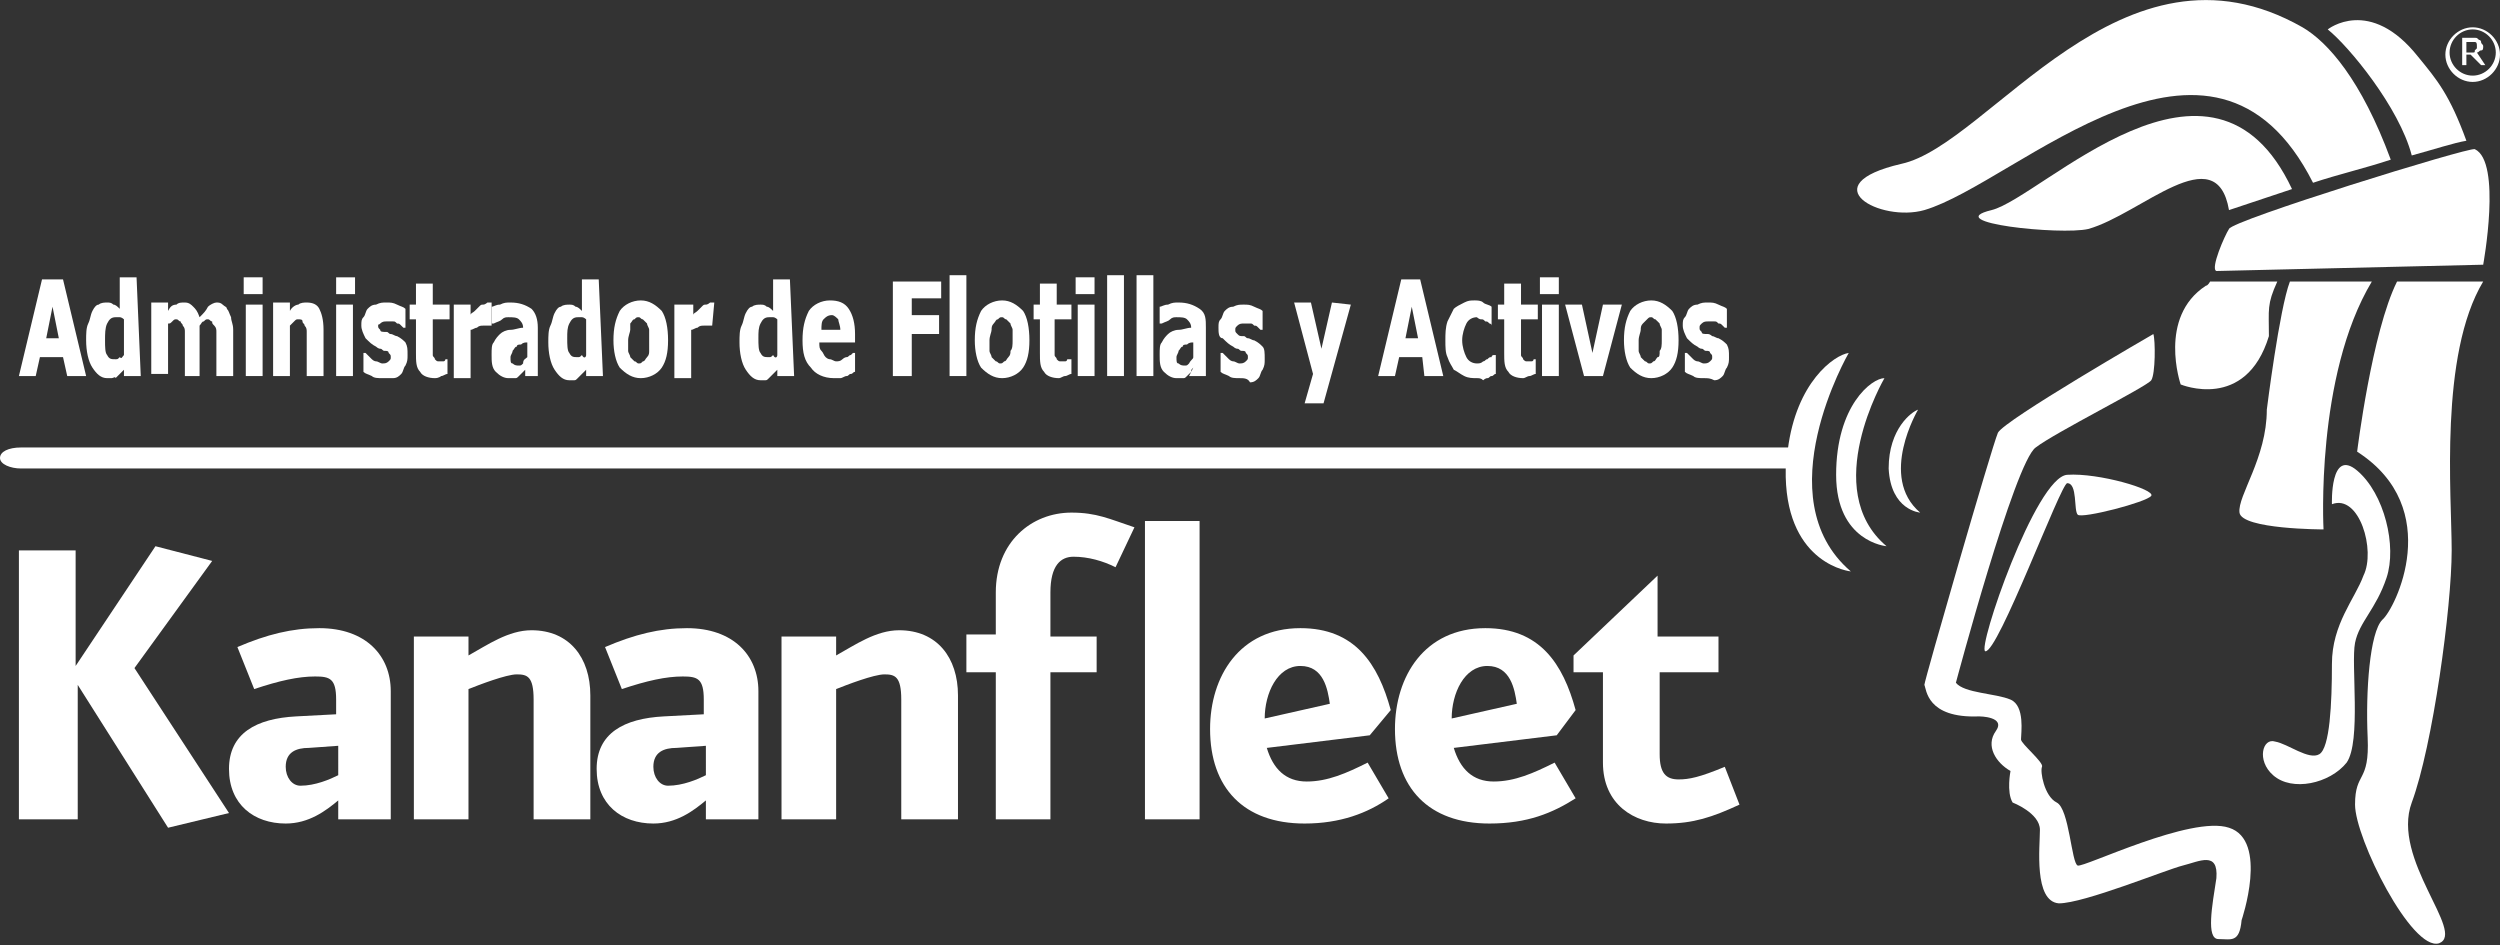 <?xml version="1.0" encoding="utf-8"?>
<!-- Generator: Adobe Illustrator 24.0.2, SVG Export Plug-In . SVG Version: 6.00 Build 0)  -->
<svg version="1.1" id="Capa_1" xmlns="http://www.w3.org/2000/svg" xmlns:xlink="http://www.w3.org/1999/xlink" x="0px" y="0px"
	 viewBox="0 0 119 45" style="enable-background:new 0 0 119 45;" xml:space="preserve">
<rect x="0" y="0" width="119" height="45" fill="#333333" stroke="none"/>
<style type="text/css">
	.st0{fill:#FFFFFF;}
</style>
<path class="st0" d="M89.7,18c0,0-3.1,5.3,0.1,8c0,0-2.4-0.2-2.4-3.4C87.4,19.3,89.1,18,89.7,18z"/>
<path class="st0" d="M91.3,19.5c0,0-1.9,3.2,0.1,4.9c0,0-1.4-0.1-1.5-2.1C89.9,20.4,91,19.6,91.3,19.5z"/>
<path class="st0" d="M85,22.3c0,0.1,0,0.3,0,0.4c0.1,4.2,3.1,4.5,3.1,4.5C84,23.7,88,16.8,88,16.8c-0.7,0.1-2.5,1.4-2.9,4.6L85,22.3
	z"/>
<path class="st0" d="M85.4,21.3H1c-0.6,0-1,0.2-1,0.5s0.5,0.5,1,0.5h84.3"/>
<path class="st0" d="M118.2,12.6c0,0,0.9-4.9-0.4-5.5c-0.3-0.1-11.6,3.4-11.7,3.8c-0.2,0.3-0.9,1.9-0.6,2L118.2,12.6z"/>
<path class="st0" d="M94.5,31c-0.4-0.1,2.4-8.3,3.9-8.4s4.2,0.7,4,1s-3.3,1.1-3.5,0.9s0-1.5-0.5-1.5C98.1,23,95.1,31.1,94.5,31z"/>
<path class="st0" d="M102.5,15.9c0,0-7.1,4.1-7.4,4.7c-0.3,0.7-3.5,11.8-3.5,12c0.1,0.2,0.1,1.6,2.6,1.5c0,0,1.3,0,0.8,0.7
	s0,1.5,0.7,1.9c0,0-0.2,1,0.1,1.5c0,0,1.3,0.5,1.3,1.3S96.8,42.9,98,43c1.2,0,5.1-1.6,5.9-1.8s1.7-0.7,1.6,0.6
	c-0.2,1.3-0.5,2.9,0.1,2.9s1,0.2,1.1-0.9c0,0,1.3-3.8-0.6-4.4c-1.8-0.6-6.9,1.9-7.2,1.8c-0.3-0.1-0.4-2.7-1-3s-0.8-1.5-0.7-1.7
	c0.1-0.2-1-1.1-1-1.3c0-0.3,0.2-1.6-0.5-1.9C95,33,93.5,33,93.1,32.5c0,0,2.8-10.5,3.8-11.2c0.9-0.7,5.3-2.9,5.5-3.2
	C102.6,17.8,102.6,16.2,102.5,15.9z"/>
<path class="st0" d="M111,24c0,0-0.1-2.7,1.2-1.6s1.9,3.6,1.4,5.1s-1.3,2.1-1.5,3.1s0.3,4.7-0.4,5.7c-0.8,1-2.6,1.4-3.5,0.6
	c-0.8-0.7-0.5-1.8,0.1-1.6c0.6,0.1,1.6,0.9,2.1,0.6c0.5-0.3,0.6-2.4,0.6-4.3s1.1-3.1,1.5-4.2C113.1,26.2,112.3,23.5,111,24z"/>
<path class="st0" d="M105,13.6c-2.3,1.5-1.2,4.7-1.2,4.7s3.1,1.3,4.2-2.3c0-1.3-0.1-1.5,0.4-2.6h-3.2
	C105.2,13.4,105.1,13.6,105,13.6z"/>
<path class="st0" d="M109.6,1.3C101-3.6,94.7,6.9,90.5,7.8c-4.3,1-1,2.8,1.1,2.2c4.4-1.3,13.7-10.8,18.5-1.3
	c1.2-0.4,2.5-0.7,3.7-1.1C112.4,3.8,110.8,2,109.6,1.3z"/>
<path class="st0" d="M94.8,10c-2.5,0.6,3.3,1.2,4.6,0.9c2.5-0.7,6.1-4.4,6.7-0.9l3-1C105.3,0.9,97.2,9.4,94.8,10z"/>
<path class="st0" d="M107.9,19.5c0,2.3-1.4,4.1-1.3,4.9s4,0.8,4,0.8s-0.4-7.3,2.3-11.8H109C108.5,14.7,107.9,19.5,107.9,19.5z"/>
<path class="st0" d="M115.1,2.7c-2.3-2.9-4.3-1.3-4.3-1.3c1,0.8,3.4,3.7,4,6c1.1-0.3,2-0.6,2.6-0.7C116.6,4.5,116,3.8,115.1,2.7z"/>
<path class="st0" d="M112.2,21.5c4.2,2.7,1.8,7.5,1.2,8c-0.6,0.6-0.8,3.4-0.7,5.6c0.1,2.2-0.6,1.6-0.6,3.2s2.7,7,4,6.6
	c1.3-0.5-2.3-4-1.3-6.7s1.9-9.3,1.9-12c0-2.6-0.6-9.3,1.5-12.8h-4.1C112.9,15.8,112.2,21.5,112.2,21.5z"/>
<path class="st0" d="M8,39.4l-4.3-6.8V39H0.9V26.2h2.7v5.5L7.4,26l2.7,0.7l-3.7,5.1l4.5,6.9L8,39.4z"/>
<path class="st0" d="M16.1,39v-0.9c-0.6,0.5-1.4,1.1-2.5,1.1c-1.5,0-2.7-0.9-2.7-2.6c0-1.7,1.3-2.4,3.2-2.5L16,34v-0.7
	c0-1-0.3-1.1-1-1.1c-0.8,0-1.7,0.2-2.9,0.6l-0.8-2c1.4-0.6,2.6-0.9,3.9-0.9c2.2,0,3.4,1.3,3.4,3V39H16.1L16.1,39z M16.1,35.5
	l-1.4,0.1c-0.6,0-1.1,0.2-1.1,0.9c0,0.5,0.3,0.9,0.7,0.9c0.7,0,1.4-0.3,1.8-0.5V35.5z"/>
<path class="st0" d="M25.4,39v-5.7c0-1.1-0.3-1.2-0.8-1.2s-1.8,0.5-2.3,0.7V39h-2.6v-8.7h2.6v0.9c0.9-0.5,1.9-1.2,3-1.2
	c1.8,0,2.8,1.3,2.8,3.1V39H25.4L25.4,39z"/>
<path class="st0" d="M33.6,39v-0.9c-0.6,0.5-1.4,1.1-2.5,1.1c-1.5,0-2.7-0.9-2.7-2.6c0-1.7,1.3-2.4,3.2-2.5l1.9-0.1v-0.7
	c0-1-0.3-1.1-1-1.1c-0.8,0-1.7,0.2-2.9,0.6l-0.8-2c1.4-0.6,2.6-0.9,3.9-0.9c2.2,0,3.4,1.3,3.4,3V39H33.6L33.6,39z M33.6,35.5
	l-1.4,0.1c-0.6,0-1.1,0.2-1.1,0.9c0,0.5,0.3,0.9,0.7,0.9c0.7,0,1.4-0.3,1.8-0.5V35.5z"/>
<path class="st0" d="M42.9,39v-5.7c0-1.1-0.3-1.2-0.8-1.2s-1.8,0.5-2.3,0.7V39h-2.6v-8.7h2.6v0.9c0.9-0.5,1.9-1.2,3-1.2
	c1.8,0,2.8,1.3,2.8,3.1V39H42.9L42.9,39z"/>
<path class="st0" d="M53.1,27c-0.6-0.3-1.3-0.5-2-0.5c-0.6,0-1.1,0.4-1.1,1.7v2.1h2.2V32H50v7h-2.6v-7H46v-1.8h1.4v-2
	c0-2.4,1.7-3.8,3.6-3.8c1.2,0,1.8,0.3,3,0.7L53.1,27z"/>
<path class="st0" d="M54.5,39V24.8h2.6V39H54.5z"/>
<path class="st0" d="M62.1,39.2c-2.9,0-4.5-1.7-4.5-4.5c0-2.5,1.4-4.8,4.3-4.8c2.6,0,3.7,1.7,4.3,3.9l-1,1.2l-4.9,0.6
	c0.3,1,0.9,1.6,1.9,1.6s1.9-0.4,2.9-0.9l1,1.7C65.1,38.7,63.8,39.2,62.1,39.2z M63.3,33.5c-0.1-0.7-0.3-1.8-1.4-1.8
	c-1.1,0-1.7,1.3-1.7,2.5L63.3,33.5z"/>
<path class="st0" d="M70.9,39.2c-2.9,0-4.5-1.7-4.5-4.5c0-2.5,1.4-4.8,4.3-4.8c2.6,0,3.7,1.7,4.3,3.9L74.1,35l-4.9,0.6
	c0.3,1,0.9,1.6,1.9,1.6s1.9-0.4,2.9-0.9l1,1.7C73.9,38.7,72.7,39.2,70.9,39.2z M72.2,33.5c-0.1-0.7-0.3-1.8-1.4-1.8
	s-1.7,1.3-1.7,2.5L72.2,33.5z"/>
<path class="st0" d="M79.3,39.2c-1.5,0-3-0.9-3-2.9V32h-1.4v-0.8l4-3.8v2.9h2.9V32H79v3.9c0,0.9,0.3,1.2,0.9,1.2
	c0.5,0,1-0.1,2.2-0.6l0.7,1.8C81.5,38.9,80.6,39.2,79.3,39.2z"/>
<path class="st0" d="M118.3,3.1h-0.2l-0.5-0.5h-0.2v0.5h-0.2V1.8h0.4c0.1,0,0.2,0,0.2,0c0.1,0,0.1,0,0.2,0.1c0.1,0,0.1,0.1,0.1,0.1
	c0,0.1,0.1,0.1,0.1,0.2c0,0.1,0,0.2-0.1,0.2s-0.1,0.1-0.2,0.1L118.3,3.1z M117.9,2.2L117.9,2.2c0-0.1,0-0.2-0.1-0.2h-0.1h-0.1h-0.2
	v0.5h0.2c0.1,0,0.1,0,0.1,0c0.1,0,0.1,0,0.1-0.1l0.1-0.1C117.9,2.3,117.9,2.3,117.9,2.2z"/>
<path class="st0" d="M117.7,3.9c-0.7,0-1.3-0.6-1.3-1.3s0.6-1.3,1.3-1.3c0.7,0,1.3,0.6,1.3,1.3S118.4,3.9,117.7,3.9z M117.7,1.4
	c-0.6,0-1.1,0.5-1.1,1.1s0.5,1.1,1.1,1.1s1.1-0.5,1.1-1.1S118.3,1.4,117.7,1.4z"/>
<path class="st0" d="M0.9,17.9L2,13.3h1l1.1,4.6H3.2L3,17H1.9l-0.2,0.9H0.9z M2.8,16.1l-0.3-1.5l-0.3,1.5H2.8z"/>
<path class="st0" d="M6.7,17.9H5.9v-0.3c-0.1,0.1-0.1,0.1-0.2,0.2S5.6,17.9,5.5,18c0-0.1-0.1,0-0.2,0s-0.1,0-0.2,0
	c-0.3,0-0.5-0.2-0.7-0.5s-0.3-0.8-0.3-1.3c0-0.3,0-0.6,0.1-0.8s0.1-0.4,0.2-0.6c0.1-0.2,0.2-0.3,0.3-0.3c0.1-0.1,0.3-0.1,0.4-0.1
	s0.2,0,0.3,0.1c0.1,0,0.2,0.1,0.3,0.2v-1.5h0.8L6.7,17.9L6.7,17.9z M5.9,16.9v-1.7c0,0-0.1-0.1-0.2-0.1s-0.1,0-0.2,0
	c-0.2,0-0.3,0.1-0.4,0.3C5,15.6,5,15.9,5,16.2c0,0.3,0,0.6,0.1,0.7c0.1,0.2,0.2,0.2,0.4,0.2c0.1,0,0.1,0,0.2-0.1
	C5.8,17.1,5.8,17,5.9,16.9z"/>
<path class="st0" d="M10.3,17.9v-1.7c0-0.2,0-0.3,0-0.4c0-0.1,0-0.2-0.1-0.3s-0.1-0.1-0.1-0.2c-0.1,0-0.1-0.1-0.2-0.1
	c-0.1,0-0.1,0-0.2,0.1c-0.1,0-0.1,0.1-0.2,0.2v2.4H8.8v-1.7c0-0.2,0-0.3,0-0.4c0-0.1,0-0.2-0.1-0.3c0-0.1-0.1-0.1-0.1-0.2
	c-0.1,0-0.1-0.1-0.2-0.1c-0.1,0-0.1,0-0.2,0.1c-0.1,0.1-0.1,0.1-0.2,0.1v2.4H7.2v-3.4H8v0.4c0.1-0.2,0.2-0.3,0.4-0.3
	c0.1-0.1,0.2-0.1,0.4-0.1s0.3,0.1,0.4,0.2c0.1,0.1,0.2,0.2,0.3,0.5c0.2-0.2,0.3-0.3,0.4-0.5c0.1-0.1,0.3-0.2,0.4-0.2
	c0.1,0,0.2,0,0.3,0.1s0.2,0.1,0.2,0.2c0.1,0.1,0.1,0.2,0.2,0.4c0,0.2,0.1,0.3,0.1,0.6v2.2H10.3z"/>
<path class="st0" d="M12.5,14h-0.9v-0.8h0.9V14z M12.5,17.9h-0.8v-3.4h0.8V17.9z"/>
<path class="st0" d="M15.4,17.9h-0.8v-1.7c0-0.1,0-0.3,0-0.4c0-0.1,0-0.2-0.1-0.3c0-0.1-0.1-0.1-0.1-0.2s-0.1-0.1-0.2-0.1
	c-0.1,0-0.1,0-0.2,0.1s-0.1,0.1-0.2,0.2v2.4H13v-3.5h0.8v0.4c0.1-0.2,0.3-0.3,0.4-0.3c0.1-0.1,0.3-0.1,0.4-0.1
	c0.3,0,0.5,0.1,0.6,0.3s0.2,0.5,0.2,1C15.4,15.7,15.4,17.9,15.4,17.9z"/>
<path class="st0" d="M16.8,14H16v-0.8h0.9V14H16.8z M16.8,17.9H16v-3.4h0.8V17.9z"/>
<path class="st0" d="M18.2,18c-0.2,0-0.4,0-0.5-0.1c-0.2-0.1-0.3-0.1-0.4-0.2v-0.9h0.1l0.1,0.1c0.1,0.1,0.1,0.1,0.2,0.2
	s0.2,0.1,0.2,0.1c0.1,0,0.2,0.1,0.3,0.1c0.1,0,0.2,0,0.3-0.1c0.1-0.1,0.1-0.1,0.1-0.2s0-0.1-0.1-0.2c0-0.1-0.1-0.1-0.2-0.1
	s-0.1-0.1-0.2-0.1s-0.2-0.1-0.2-0.1c-0.2-0.1-0.3-0.2-0.5-0.4c-0.1-0.2-0.2-0.4-0.2-0.6c0-0.2,0-0.3,0.1-0.4
	c0.1-0.1,0.1-0.3,0.2-0.4c0.1-0.1,0.2-0.2,0.4-0.2c0.2-0.1,0.3-0.1,0.5-0.1s0.3,0,0.5,0.1s0.3,0.1,0.4,0.2v0.9h-0.1l-0.1-0.1
	c-0.1-0.1-0.1-0.1-0.2-0.1c-0.1-0.1-0.1-0.1-0.2-0.1s-0.2,0-0.3,0c-0.1,0-0.2,0-0.3,0.1s-0.1,0-0.1,0.1s0,0.1,0.1,0.2
	c0,0.1,0.1,0.1,0.3,0.1c0.1,0,0.1,0.1,0.2,0.1s0.2,0.1,0.3,0.1c0.2,0.1,0.3,0.2,0.4,0.3c0.1,0.2,0.1,0.3,0.1,0.6
	c0,0.2,0,0.3-0.1,0.5c-0.1,0.1-0.1,0.3-0.2,0.4S18.9,18,18.7,18S18.4,18,18.2,18z"/>
<path class="st0" d="M20.7,18c-0.3,0-0.6-0.1-0.7-0.3c-0.2-0.2-0.2-0.5-0.2-0.9v-1.6h-0.3v-0.7h0.3v-1h0.8v1h0.8v0.7h-0.8v1.2
	c0,0.1,0,0.2,0,0.3c0,0.1,0,0.2,0,0.2c0,0.1,0.1,0.1,0.1,0.2c0.1,0.1,0.1,0.1,0.2,0.1s0.1,0,0.2,0s0.1-0.1,0.1-0.1h0.1v0.7
	c-0.1,0-0.2,0.1-0.3,0.1C21,17.9,20.9,18,20.7,18z"/>
<path class="st0" d="M23.4,15.5L23.4,15.5c-0.1,0-0.1,0-0.2,0s-0.1,0-0.2,0s-0.2,0-0.3,0.1c-0.1,0-0.2,0.1-0.3,0.1V18h-0.8v-3.5h0.8
	V15c0-0.1,0.1-0.1,0.2-0.2c0.1-0.1,0.1-0.1,0.2-0.2c0.1-0.1,0.1-0.1,0.2-0.1s0.2-0.1,0.2-0.1h0.1h0.1L23.4,15.5L23.4,15.5z"/>
<path class="st0" d="M25.1,17.5c-0.1,0.1-0.1,0.1-0.2,0.2s-0.1,0.1-0.2,0.2S24.6,18,24.5,18s-0.2,0-0.3,0c-0.2,0-0.4-0.1-0.6-0.3
	c-0.2-0.2-0.2-0.5-0.2-0.8s0-0.5,0.1-0.6c0.1-0.2,0.2-0.3,0.3-0.4c0.1-0.1,0.3-0.2,0.5-0.2s0.4-0.1,0.6-0.1l0,0
	c0-0.2-0.1-0.3-0.2-0.4c-0.1-0.1-0.3-0.1-0.5-0.1c-0.1,0-0.2,0-0.3,0.1c-0.1,0.1-0.2,0.1-0.4,0.2h-0.1v-0.8c0.1,0,0.2-0.1,0.4-0.1
	c0.2-0.1,0.3-0.1,0.5-0.1c0.4,0,0.7,0.1,1,0.3c0.2,0.2,0.3,0.5,0.3,0.9v2.3H25v-0.4C25,17.5,25.1,17.5,25.1,17.5z M25.1,17v-0.7
	c-0.1,0-0.2,0-0.3,0.1c-0.1,0-0.2,0-0.2,0.1c-0.1,0-0.1,0.1-0.2,0.2c0,0.1-0.1,0.2-0.1,0.3c0,0.2,0,0.3,0.1,0.3
	c0.1,0.1,0.2,0.1,0.3,0.1c0.1,0,0.1,0,0.2-0.1C24.9,17.1,25,17.1,25.1,17z"/>
<path class="st0" d="M28.7,17.9h-0.8v-0.3c-0.1,0.1-0.1,0.1-0.2,0.2s-0.1,0.1-0.2,0.2s-0.1,0.1-0.2,0.1s-0.1,0-0.2,0
	c-0.3,0-0.5-0.2-0.7-0.5s-0.3-0.8-0.3-1.3c0-0.3,0-0.6,0.1-0.8s0.1-0.4,0.2-0.6c0.1-0.2,0.2-0.3,0.3-0.3c0.1-0.1,0.3-0.1,0.4-0.1
	s0.2,0,0.3,0.1c0.1,0,0.2,0.1,0.3,0.2v-1.5h0.8L28.7,17.9L28.7,17.9z M27.9,16.9v-1.7c0,0-0.1-0.1-0.2-0.1s-0.1,0-0.2,0
	c-0.2,0-0.3,0.1-0.4,0.3S27,15.8,27,16.1c0,0.3,0,0.6,0.1,0.7c0.1,0.2,0.2,0.2,0.4,0.2c0.1,0,0.1,0,0.2-0.1
	C27.8,17.1,27.9,17,27.9,16.9z"/>
<path class="st0" d="M31.8,16.2c0,0.6-0.1,1-0.3,1.3c-0.2,0.3-0.6,0.5-1,0.5s-0.7-0.2-1-0.5c-0.2-0.3-0.3-0.8-0.3-1.3
	c0-0.6,0.1-1,0.3-1.4c0.2-0.3,0.6-0.5,1-0.5s0.7,0.2,1,0.5C31.7,15.1,31.8,15.6,31.8,16.2z M30.9,16.2c0-0.2,0-0.4,0-0.5
	s-0.1-0.2-0.1-0.3c-0.1-0.1-0.1-0.1-0.2-0.2c-0.1,0-0.1-0.1-0.2-0.1s-0.1,0-0.2,0.1c-0.1,0-0.1,0.1-0.2,0.2c0,0,0,0.1,0,0.3
	c0,0.1-0.1,0.3-0.1,0.5c0,0.2,0,0.4,0,0.5S30,16.9,30,17c0.1,0.1,0.1,0.1,0.2,0.2c0.1,0,0.1,0.1,0.2,0.1s0.1,0,0.2-0.1
	c0.1,0,0.1-0.1,0.2-0.2s0.1-0.2,0.1-0.3C30.9,16.6,30.9,16.4,30.9,16.2z"/>
<path class="st0" d="M33.9,15.5L33.9,15.5c-0.1,0-0.1,0-0.2,0c-0.1,0-0.1,0-0.2,0c-0.1,0-0.2,0-0.3,0.1c-0.1,0-0.2,0.1-0.3,0.1V18
	h-0.8v-3.5H33V15c0-0.1,0.1-0.1,0.2-0.2c0.1-0.1,0.1-0.1,0.2-0.2c0.1-0.1,0.1-0.1,0.2-0.1c0.1,0,0.2-0.1,0.2-0.1h0.1H34L33.9,15.5
	L33.9,15.5z"/>
<path class="st0" d="M37.8,17.9H37v-0.3c-0.1,0.1-0.1,0.1-0.2,0.2c-0.1,0.1-0.1,0.1-0.2,0.2c-0.1,0.1-0.1,0.1-0.2,0.1
	c-0.1,0-0.1,0-0.2,0c-0.3,0-0.5-0.2-0.7-0.5s-0.3-0.8-0.3-1.3c0-0.3,0-0.6,0.1-0.8s0.1-0.4,0.2-0.6c0.1-0.2,0.2-0.3,0.3-0.3
	c0.1-0.1,0.3-0.1,0.4-0.1c0.1,0,0.2,0,0.3,0.1c0.1,0,0.2,0.1,0.3,0.2v-1.5h0.8L37.8,17.9L37.8,17.9z M37,16.9v-1.7
	c0,0-0.1-0.1-0.2-0.1c-0.1,0-0.1,0-0.2,0c-0.2,0-0.3,0.1-0.4,0.3c-0.1,0.2-0.1,0.4-0.1,0.7c0,0.3,0,0.6,0.1,0.7
	c0.1,0.2,0.2,0.2,0.4,0.2c0.1,0,0.1,0,0.2-0.1C36.9,17.1,37,17,37,16.9z"/>
<path class="st0" d="M39.7,18c-0.5,0-0.9-0.2-1.1-0.5c-0.3-0.3-0.4-0.7-0.4-1.3c0-0.6,0.1-1,0.3-1.4c0.2-0.3,0.6-0.5,1-0.5
	s0.7,0.1,0.9,0.4c0.2,0.3,0.3,0.7,0.3,1.2v0.4H39c0,0.2,0,0.3,0.1,0.4s0.1,0.2,0.2,0.3c0.1,0.1,0.2,0.1,0.2,0.1
	c0.1,0,0.2,0.1,0.3,0.1s0.2,0,0.3-0.1s0.2-0.1,0.2-0.1c0.1,0,0.1-0.1,0.2-0.1c0.1-0.1,0.1-0.1,0.1-0.1h0.1v0.9
	c-0.1,0-0.1,0.1-0.2,0.1c-0.1,0-0.1,0.1-0.2,0.1c-0.1,0-0.2,0.1-0.3,0.1C40,18,39.8,18,39.7,18z M40,15.7c0-0.2-0.1-0.4-0.1-0.5
	c-0.1-0.1-0.2-0.2-0.3-0.2c-0.2,0-0.3,0.1-0.4,0.2c-0.1,0.1-0.1,0.3-0.1,0.5H40z"/>
<path class="st0" d="M44.8,14.2h-1.4V15h1.3v0.9h-1.3v2h-0.9v-4.5h2.3C44.8,13.4,44.8,14.2,44.8,14.2z"/>
<path class="st0" d="M46,17.9h-0.8v-4.8H46V17.9z"/>
<path class="st0" d="M49,16.2c0,0.6-0.1,1-0.3,1.3s-0.6,0.5-1,0.5s-0.7-0.2-1-0.5c-0.2-0.3-0.3-0.8-0.3-1.3c0-0.6,0.1-1,0.3-1.4
	c0.2-0.3,0.6-0.5,1-0.5s0.7,0.2,1,0.5C48.9,15.1,49,15.6,49,16.2z M48.2,16.2c0-0.2,0-0.4,0-0.5s-0.1-0.2-0.1-0.3
	c-0.1-0.1-0.1-0.1-0.2-0.2c-0.1,0-0.1-0.1-0.2-0.1s-0.1,0-0.2,0.1c-0.1,0-0.1,0.1-0.2,0.2c-0.1,0.1-0.1,0.2-0.1,0.3
	s-0.1,0.3-0.1,0.5c0,0.2,0,0.4,0,0.5s0.1,0.2,0.1,0.3c0.1,0.1,0.1,0.1,0.2,0.2c0.1,0,0.1,0.1,0.2,0.1c0.1,0,0.1,0,0.2-0.1
	c0.1,0,0.1-0.1,0.2-0.2c0.1-0.1,0.1-0.2,0.1-0.3C48.2,16.6,48.2,16.4,48.2,16.2z"/>
<path class="st0" d="M50.4,18c-0.3,0-0.6-0.1-0.7-0.3c-0.2-0.2-0.2-0.5-0.2-0.9v-1.6h-0.3v-0.7h0.3v-1h0.8v1H51v0.7h-0.8v1.2
	c0,0.1,0,0.2,0,0.3c0,0.1,0,0.2,0,0.2c0,0.1,0.1,0.1,0.1,0.2c0.1,0.1,0.1,0.1,0.2,0.1c0.1,0,0.1,0,0.2,0c0.1,0,0.1-0.1,0.1-0.1H51
	v0.7c-0.1,0-0.2,0.1-0.3,0.1C50.6,17.9,50.5,18,50.4,18z"/>
<path class="st0" d="M52.1,14h-0.9v-0.8h0.9V14z M52.1,17.9h-0.8v-3.4h0.8V17.9z"/>
<path class="st0" d="M53.5,17.9h-0.8v-4.8h0.8V17.9z"/>
<path class="st0" d="M54.9,17.9h-0.8v-4.8h0.8V17.9z"/>
<path class="st0" d="M56.8,17.5c-0.1,0.1-0.1,0.1-0.1,0.2c-0.1,0.1-0.1,0.1-0.2,0.2C56.4,18,56.4,18,56.3,18c-0.1,0-0.2,0-0.3,0
	c-0.2,0-0.4-0.1-0.6-0.3c-0.2-0.2-0.2-0.5-0.2-0.8s0-0.5,0.1-0.6c0.1-0.2,0.2-0.3,0.3-0.4c0.1-0.1,0.3-0.2,0.5-0.2s0.4-0.1,0.6-0.1
	l0,0c0-0.2-0.1-0.3-0.2-0.4c-0.1-0.1-0.3-0.1-0.5-0.1c-0.1,0-0.2,0-0.3,0.1s-0.2,0.1-0.4,0.2h-0.1v-0.8c0.1,0,0.2-0.1,0.4-0.1
	c0.2-0.1,0.3-0.1,0.5-0.1c0.4,0,0.7,0.1,1,0.3s0.3,0.5,0.3,0.9v2.3h-0.8L56.8,17.5L56.8,17.5z M56.8,17v-0.7c-0.1,0-0.2,0-0.3,0.1
	c-0.1,0-0.2,0-0.2,0.1c-0.1,0-0.1,0.1-0.2,0.2c0,0.1-0.1,0.2-0.1,0.3c0,0.2,0,0.3,0.1,0.3c0.1,0.1,0.2,0.1,0.3,0.1s0.1,0,0.2-0.1
	C56.7,17.1,56.8,17.1,56.8,17z"/>
<path class="st0" d="M59,18c-0.2,0-0.4,0-0.5-0.1c-0.2-0.1-0.3-0.1-0.4-0.2v-0.9h0.1l0.1,0.1c0.1,0.1,0.1,0.1,0.2,0.2
	c0.1,0.1,0.2,0.1,0.2,0.1c0.1,0,0.2,0.1,0.3,0.1s0.2,0,0.3-0.1s0.1-0.1,0.1-0.2s0-0.1-0.1-0.2c0-0.1-0.1-0.1-0.2-0.1
	c-0.1,0-0.1-0.1-0.2-0.1c-0.1,0-0.2-0.1-0.2-0.1c-0.2-0.1-0.3-0.2-0.5-0.4c-0.2,0-0.2-0.3-0.2-0.5s0-0.3,0.1-0.4
	c0.1-0.1,0.1-0.3,0.2-0.4c0.1-0.1,0.2-0.2,0.4-0.2c0.2-0.1,0.3-0.1,0.5-0.1s0.3,0,0.5,0.1s0.3,0.1,0.4,0.2v0.9H60l-0.1-0.1
	c-0.1-0.1-0.1-0.1-0.2-0.1c-0.1-0.1-0.1-0.1-0.2-0.1s-0.2,0-0.3,0s-0.2,0-0.3,0.1s-0.1,0.1-0.1,0.2c0,0.1,0,0.1,0.1,0.2
	S59,16,59.2,16c0.1,0,0.1,0.1,0.2,0.1c0.1,0,0.2,0.1,0.3,0.1c0.2,0.1,0.3,0.2,0.4,0.3s0.1,0.3,0.1,0.6c0,0.2,0,0.3-0.1,0.5
	C60,17.7,60,17.9,59.9,18c-0.1,0.1-0.2,0.2-0.4,0.2C59.4,18,59.2,18,59,18z"/>
<path class="st0" d="M64.3,14.5L63,19.2h-0.9l0.4-1.4l-0.9-3.4h0.8l0.5,2.2l0.5-2.2L64.3,14.5L64.3,14.5z"/>
<path class="st0" d="M65.6,17.9l1.1-4.6h0.9l1.1,4.6h-0.9L67.7,17h-1.1l-0.2,0.9H65.6z M67.5,16.1l-0.3-1.5l-0.3,1.5H67.5z"/>
<path class="st0" d="M70.3,18c-0.2,0-0.4,0-0.6-0.1s-0.3-0.2-0.5-0.3c-0.1-0.2-0.2-0.3-0.3-0.6c-0.1-0.2-0.1-0.5-0.1-0.8
	s0-0.6,0.1-0.9c0.1-0.2,0.2-0.4,0.3-0.6c0.1-0.1,0.3-0.2,0.5-0.3s0.3-0.1,0.5-0.1c0.1,0,0.3,0,0.4,0.1s0.3,0.1,0.4,0.2v0.9h0
	c0-0.1-0.1-0.1-0.1-0.1c-0.1-0.1-0.1-0.1-0.2-0.1c-0.1-0.1-0.1-0.1-0.2-0.1s-0.2-0.1-0.2-0.1c-0.2,0-0.4,0.1-0.5,0.3
	s-0.2,0.5-0.2,0.8s0.1,0.6,0.2,0.8c0.1,0.2,0.3,0.3,0.5,0.3c0.1,0,0.2,0,0.3-0.1c0.1,0,0.1-0.1,0.2-0.1C70.9,17,70.9,17,71,17
	c0-0.1,0.1-0.1,0.1-0.1h0.1v0.9c-0.1,0-0.1,0.1-0.2,0.1S70.9,18,70.8,18s-0.2,0.1-0.2,0.1C70.5,18,70.4,18,70.3,18z"/>
<path class="st0" d="M72.5,18c-0.3,0-0.6-0.1-0.7-0.3c-0.2-0.2-0.2-0.5-0.2-0.9v-1.6h-0.3v-0.7h0.3v-1h0.8v1h0.8v0.7h-0.8v1.2
	c0,0.1,0,0.2,0,0.3c0,0.1,0,0.2,0,0.2c0,0.1,0.1,0.1,0.1,0.2c0.1,0.1,0.1,0.1,0.2,0.1s0.1,0,0.2,0s0.1-0.1,0.1-0.1h0.1v0.7
	c-0.1,0-0.2,0.1-0.3,0.1C72.7,17.9,72.6,18,72.5,18z"/>
<path class="st0" d="M74.2,14h-0.9v-0.8h0.9V14z M74.2,17.9h-0.8v-3.4h0.8V17.9z"/>
<path class="st0" d="M77.2,14.5l-0.9,3.4h-0.9l-0.9-3.4h0.8l0.5,2.3l0.5-2.3C76.3,14.5,77.2,14.5,77.2,14.5z"/>
<path class="st0" d="M79.9,16.2c0,0.6-0.1,1-0.3,1.3c-0.2,0.3-0.6,0.5-1,0.5s-0.7-0.2-1-0.5c-0.2-0.3-0.3-0.8-0.3-1.3
	c0-0.6,0.1-1,0.3-1.4c0.2-0.3,0.6-0.5,1-0.5s0.7,0.2,1,0.5C79.8,15.1,79.9,15.6,79.9,16.2z M79.1,16.2c0-0.2,0-0.4,0-0.5
	S79,15.5,79,15.4c-0.1-0.1-0.1-0.1-0.2-0.2c-0.1,0-0.1-0.1-0.2-0.1s-0.1,0-0.2,0.1s-0.1,0.1-0.2,0.2c-0.1,0.1-0.1,0.2-0.1,0.3
	S78,16,78,16.2c0,0.2,0,0.4,0,0.5s0.1,0.2,0.1,0.3c0.1,0.1,0.1,0.1,0.2,0.2c0.1,0,0.1,0.1,0.2,0.1s0.1,0,0.2-0.1
	c0.1,0,0.1-0.1,0.2-0.2c0.1,0,0.1-0.1,0.1-0.3C79.1,16.6,79.1,16.4,79.1,16.2z"/>
<path class="st0" d="M81.1,18c-0.2,0-0.4,0-0.5-0.1c-0.2-0.1-0.3-0.1-0.4-0.2v-0.9h0.1l0.1,0.1c0.1,0.1,0.1,0.1,0.2,0.2
	s0.2,0.1,0.2,0.1c0.1,0,0.2,0.1,0.3,0.1c0.1,0,0.2,0,0.3-0.1c0.1-0.1,0.1-0.1,0.1-0.2s0-0.1-0.1-0.2c0-0.1-0.1-0.1-0.2-0.1
	s-0.1-0.1-0.2-0.1s-0.2-0.1-0.2-0.1c-0.2-0.1-0.3-0.2-0.5-0.4c-0.1-0.2-0.2-0.4-0.2-0.6c0-0.2,0-0.3,0.1-0.4
	c0.1-0.1,0.1-0.3,0.2-0.4c0.1-0.1,0.2-0.2,0.4-0.2c0.2-0.1,0.3-0.1,0.5-0.1s0.3,0,0.5,0.1s0.3,0.1,0.4,0.2v0.9h-0.1L82,15.5
	c-0.1-0.1-0.1-0.1-0.2-0.1c-0.1-0.1-0.1-0.1-0.2-0.1s-0.2,0-0.3,0c-0.1,0-0.2,0-0.3,0.1c-0.1,0.1-0.1,0.1-0.1,0.2
	c0,0.1,0,0.1,0.1,0.2c0,0.1,0.1,0.1,0.3,0.1c0.1,0,0.2,0.1,0.2,0.1c0.1,0,0.2,0.1,0.3,0.1c0.2,0.1,0.3,0.2,0.4,0.3
	c0.1,0.2,0.1,0.3,0.1,0.6c0,0.2,0,0.3-0.1,0.5c-0.1,0.1-0.1,0.3-0.2,0.4s-0.2,0.2-0.4,0.2C81.4,18,81.3,18,81.1,18z"/>
</svg>
